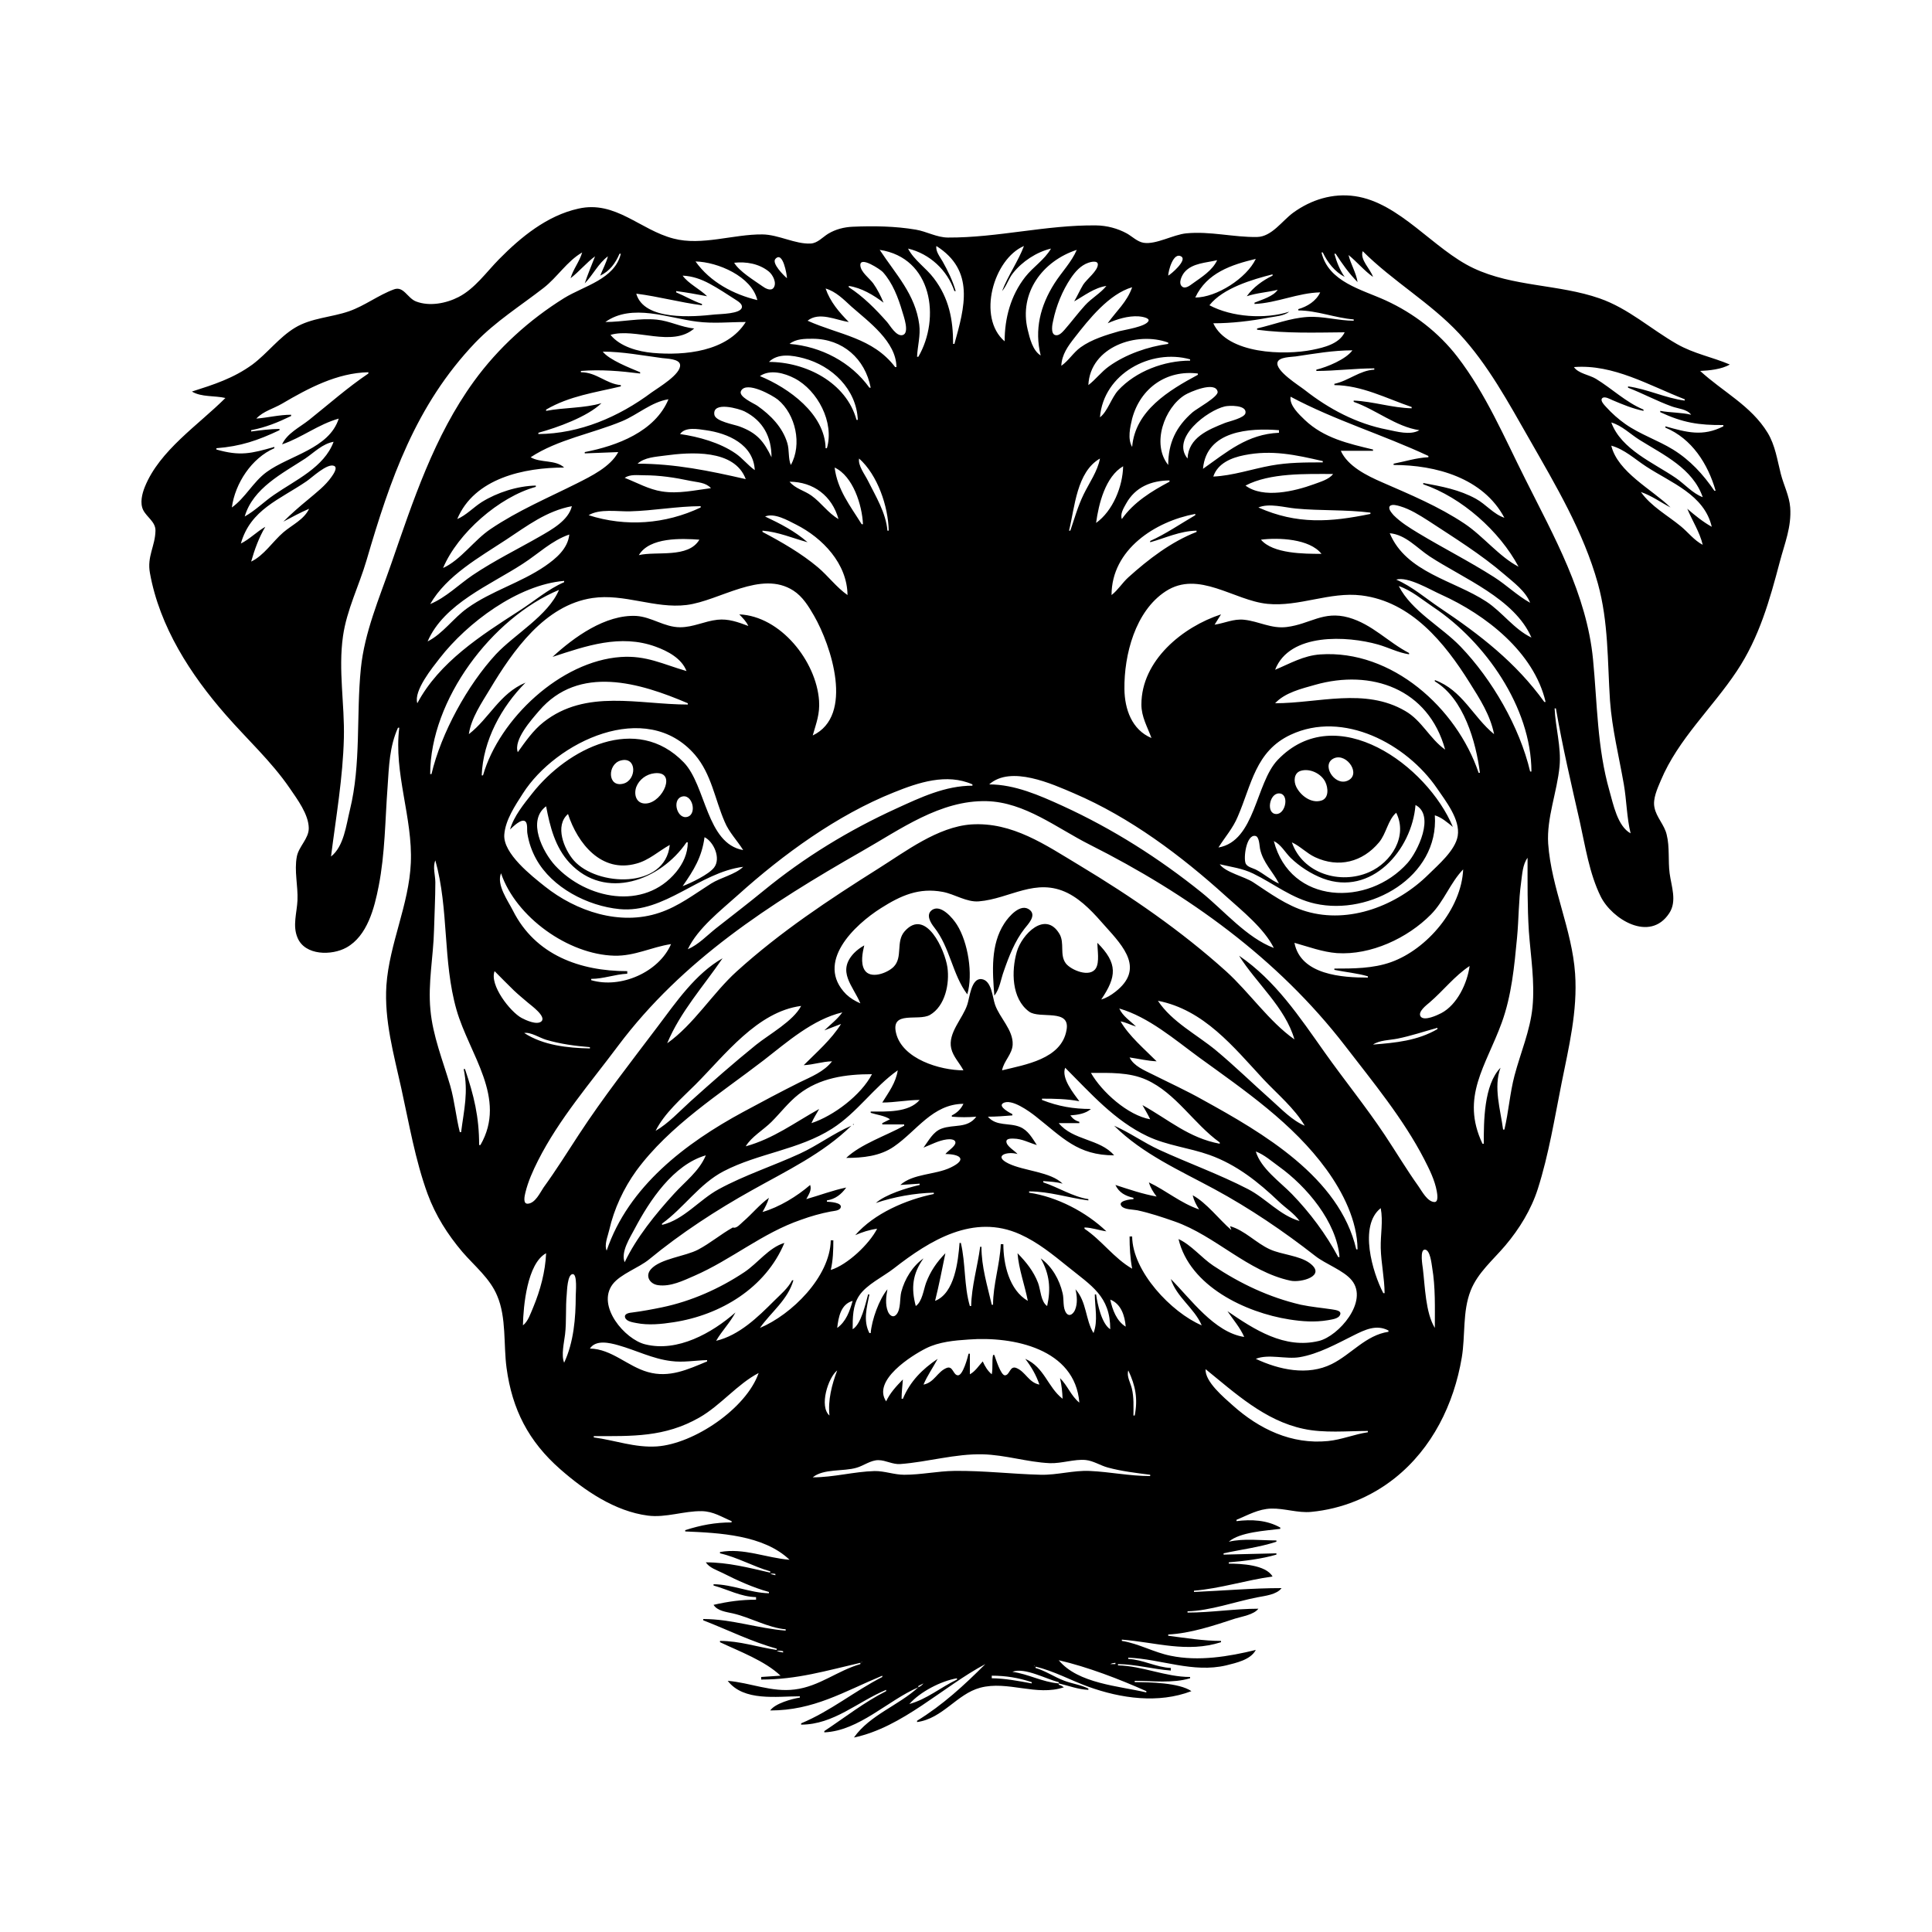 <?xml version="1.0" encoding="UTF-8"?>
<svg xmlns="http://www.w3.org/2000/svg" xmlns:xlink="http://www.w3.org/1999/xlink" width="1500pt" height="1500pt" viewBox="0 0 1500 1500" version="1.1">
<g id="surface1">
<path style=" stroke:none;fill-rule:nonzero;fill:rgb(0%,0%,0%);fill-opacity:1;" d="M 149 304 C 156.438 308.465 166.754 307.035 175 309 C 154 330 123.891 349.68 112.453 378 C 110.324 383.273 108.477 390.578 111.18 396 C 113.938 401.535 120.828 405.141 120.707 412 C 120.492 424.055 114 432 116.426 445 C 123.941 486.602 147.859 523.676 175.285 555 C 191.848 574 210.719 591.141 224.973 612 C 230.781 620.5 239.621 632.23 239.723 643 C 239.797 651.043 231.969 657.199 230.469 665 C 228.328 676.133 231.453 687.77 230.961 699 C 230.539 708.602 227 718.672 230.98 728 C 236.738 742.051 257.645 742 269 735.652 C 285.211 726.625 290.676 705 294 688 C 298.98 662.695 299 636.613 300.91 611 C 302 595.07 302.352 579.715 309 565 L 310 565 C 305.551 600.195 320.504 634.801 318.961 670 C 317.535 702.5 302.305 732.641 300 765 C 298.227 792.191 305.773 818.723 311.574 845 C 317.641 872.465 322.336 900.5 332 927 C 338.219 943.82 347.496 958.41 359 972 C 368.488 983 380.41 992.465 386 1006 C 393.285 1023 390.855 1044 393.281 1062 C 397.633 1094.297 410.367 1119.105 435 1140.715 C 453.941 1157.328 477.395 1173.383 503 1176.711 C 517 1178.531 531 1173 545 1173.258 C 554 1173.504 560 1177.664 568 1181 L 568 1182 C 555.211 1182 544.188 1184.102 532 1188 L 532 1189 C 558.395 1190.133 592.773 1191.699 613 1211 C 594.953 1209.574 577.297 1201.605 559 1205 L 559 1206 C 572.684 1209.137 584.695 1216.168 598 1220 L 598 1221 C 581.238 1217.156 565.355 1213 548 1213 C 550.785 1217.254 556.547 1219.027 561 1221.246 C 572.336 1227 584.766 1232.652 597 1236 L 597 1237 C 582.348 1236.699 568.652 1230.121 554 1230 L 554 1231 C 565 1234.035 575.227 1239.758 587 1240 L 587 1242 C 575.352 1242 565.32 1243.406 554 1246 C 557 1250.754 563.766 1251.461 569 1252.648 C 582.59 1255.742 596.266 1263.801 610 1265 L 610 1266 C 588.328 1264.285 567.953 1257 546 1257 L 546 1258 C 564.746 1265.27 583.609 1274.695 603 1280 L 603 1281 C 588 1278.797 574.387 1274 559 1274 L 559 1275 C 574.188 1282.195 593.762 1289.395 606 1301 L 591 1302 L 591 1304 C 618.77 1304 641.312 1297.176 668 1291 L 668 1292 C 650 1297.145 636.191 1309.355 617 1311.715 C 598.91 1314 582.598 1306.438 565 1305 C 577.449 1321.133 603 1317 621 1317 L 621 1318 C 614.637 1319 601.695 1322.598 598 1328 C 631.77 1328 654.754 1313.594 685 1301 L 685 1302 C 663.344 1313.055 644.914 1328.473 622 1338 L 622 1339 C 647.27 1339 665.82 1321.238 688 1312 L 688 1313 C 671.582 1321.176 655.387 1333.82 640 1344 L 640 1345 C 666.945 1343.824 689.316 1320.207 713 1310 C 697.539 1324.195 675.348 1331.469 663 1349 C 700.68 1341.121 731.805 1309.672 765 1292 C 748.5 1308.5 731.957 1323.742 712 1336 L 712 1337 C 731.926 1334.305 742.867 1315.227 761 1310.355 C 782.309 1304.629 804.797 1317.176 826 1310 C 824.543 1309 823.754 1308.562 822 1308 L 822 1307 C 829.695 1308.766 837 1311.656 845 1312 L 845 1311 C 839 1308 832.262 1307.254 826 1304.797 C 818.543 1302 811.699 1297.219 804 1295 L 804 1294 C 818.238 1297.293 831.305 1304.633 845 1309.566 C 870.34 1318.688 899.332 1322.824 925 1313 C 915.445 1306.434 892.508 1306.031 881 1306 L 881 1305 C 894.844 1305 910.629 1307.062 924 1303 L 924 1302 C 904.863 1302 886.961 1293.391 868 1293 L 868 1292 C 881.648 1292.113 895.363 1296 909 1297 L 909 1295 C 897.645 1294.504 887.324 1288.492 876 1288 L 876 1287 C 901.645 1288.102 926.176 1299.059 952 1293 C 959.84 1291 971 1288.711 975 1281 C 953.828 1286.215 930.551 1290 909 1285.551 C 896 1283 884 1276 871 1274 L 871 1273 C 897.492 1275.094 921.59 1283.445 948 1275 L 948 1274 C 934.336 1274 920.543 1271.711 907 1270 L 907 1269 C 924 1268.262 942.734 1262 959 1256.656 C 964.391 1255 973.523 1253.629 977 1249 C 958.609 1249 940.371 1252 922 1252 L 922 1251 C 939.371 1250.641 958.812 1243.566 976 1240.195 C 981.93 1239.031 991.227 1238.129 995 1233 C 972.367 1233 949.602 1235.027 927 1236 L 927 1235 C 947.277 1233.387 967.73 1226.73 988 1224 C 982.781 1214.832 963.457 1214.027 954 1214 L 954 1213 C 965.629 1212.074 979.871 1210.297 991 1207 L 991 1206 L 950 1207 L 950 1206 C 963.664 1203 977.645 1201.344 991 1197 L 991 1196 C 979 1196 965.605 1194.238 954 1197 C 962.531 1189.48 982.902 1188.41 994 1187 L 994 1186 C 983.629 1180.105 971.562 1179.539 960 1181 L 960 1180 C 968.895 1176.297 977 1171.539 987 1171.258 C 997.344 1171 1007.637 1174.816 1018 1173.828 C 1041.762 1171.57 1064.328 1162.402 1083 1147.551 C 1112 1124.445 1128.824 1090.176 1134.918 1054 C 1137.785 1037 1135.379 1018.277 1141.824 1002 C 1147.359 988.027 1159.242 978.219 1168.727 967 C 1179.602 954.133 1188.84 939.129 1193.973 923 C 1202.484 896.238 1206.914 868.473 1212.398 841 C 1218 813 1224.895 785 1222.91 756 C 1220.547 721.539 1204.453 689.52 1202 655 C 1200.723 635.027 1208.945 614.812 1210.828 595 C 1212.258 580.004 1207.641 565 1207 550 L 1208 550 C 1213 579.219 1220 609 1226.574 638 C 1230.852 657.254 1233.977 678.18 1242.758 696 C 1251.395 713.535 1280.938 732 1296 709 C 1302.195 699.625 1297.594 688.035 1296.289 678 C 1295 668.191 1296.438 657.621 1294 648 C 1292.246 640.371 1286 634.547 1284.547 627 C 1283 620.332 1286.898 612.027 1289.426 606 C 1302.953 573.73 1329.395 549.762 1348.484 521 C 1365.824 495 1373.977 466 1381.883 436 C 1385.66 421.711 1391 409.125 1389.91 394 C 1389.254 385.086 1384.832 376.598 1382.629 368 C 1379.84 357.105 1378.309 345.781 1372.383 336 C 1359.57 315 1337.668 304.227 1320 288 C 1327 287.695 1336.832 286.719 1343 283 C 1329.328 277.191 1315.227 274.672 1302 267.129 C 1281.742 255.57 1264.328 239.484 1242 231.695 C 1210.172 220.594 1174.816 222.766 1144 208.219 C 1113 193.617 1086.746 157.324 1052 152.301 C 1034.727 149.805 1017.984 155 1004 165.16 C 995.418 171.422 987.41 183.777 976 184 C 957.695 184.309 939.66 179.363 921 181.172 C 910.969 182.141 897.531 190 888 188.512 C 883.18 187.801 879 183.594 875 181.312 C 867.715 177.312 859.312 175.102 851 175.004 C 812.371 174.547 774.516 184.617 736 184.43 C 727.297 184.387 719.461 179.711 711 178.285 C 694.949 175.578 678.254 175.328 662 176.039 C 655.297 176.332 648.746 178 643 181.469 C 638.711 184.094 634.754 188.801 629.426 189.082 C 617.551 189.707 604.438 182.152 592 182.004 C 569.605 181.738 544.859 191 523 185.242 C 497 178.586 477.844 155.387 449 162 C 424.809 167.344 404.438 184.012 387.426 201.285 C 377.664 211.195 368.621 224.164 356 230.625 C 346.312 235.586 333.43 238.066 323 234.047 C 316.328 231.473 313.43 222 305.996 224.621 C 293.797 229.078 283.312 237.352 271 241.656 C 257.227 246.469 241.723 246.762 229 254.465 C 216.578 262 207.684 274.238 196 283 C 181.176 293.762 166 298.57 149 304 M 727 191 C 756.969 210 749 238.484 741 267 L 740 267 C 740 248.125 736.797 231.441 725 216 C 718.992 208 709.684 202.027 705 193 C 721.863 197.008 735.465 209.746 741 226 L 742 226 C 739.625 217.789 736 210.41 731.852 203 C 729.797 199.398 726.309 195.238 727 191 M 795 191 C 790.445 203.027 782.68 213.773 778 226 C 781.578 222 783 216.352 786.52 212 C 793.641 203 804.773 195.664 816 193 C 810.941 201.75 802.188 207.121 796 215 C 784.723 229.41 780 247 780 265 C 758.32 246.414 771.484 201 795 191 M 713 277 L 712 277 C 712.363 268.562 714.82 260.535 713.711 252 C 710.656 228.484 695.473 213 683 194 C 723.738 200.105 730.414 247.047 713 277 M 836 194 C 832 203.402 824.168 211.387 818.695 220 C 807.66 237.367 803 256 808 276 C 801.801 272.211 799.52 262.719 797.898 256 C 791 227.465 809.41 202.664 836 194 M 1058 195 C 1081.324 218.324 1110.504 235 1132.91 259 C 1155.277 283.02 1171.211 312.723 1187.422 341 C 1207.965 377 1229.43 413 1240.574 453 C 1248.906 483 1247.988 513.324 1250 544 C 1251.594 566 1256.996 587.387 1260.75 609 C 1262.914 621.453 1263 634.82 1266 647 C 1255.832 641.516 1252.52 624.301 1249.578 614 C 1239.977 580.363 1240.168 546.48 1236.828 512 C 1231.918 461.289 1206.609 416.723 1184.246 372 C 1168 339.746 1153.664 305.75 1131.5 277 C 1116.949 258.125 1097.621 243.234 1076 233.309 C 1057.332 224.738 1031.449 219 1026 196 L 1027 196 C 1030.633 203.684 1036.371 211.043 1044 215 C 1040.23 209.66 1037.723 203.297 1036 197 L 1037 197 C 1042.207 205 1047.328 212.27 1054 219 C 1052.891 211.598 1048.719 205.234 1047 198 C 1053.648 203.359 1058.961 210 1066 215 C 1064 208.77 1055.68 201.715 1058 195 M 452 196 C 449.949 203.105 445 209 443 216 C 449.773 210.773 455.223 204 462 199 C 459.289 206 456.324 213 454 220 C 460.426 213.434 464.594 204.453 472 199 C 470.566 204.246 468 209 466 214 C 473.391 210.48 477.805 204.402 481 197 L 482 197 C 477.297 216.789 453.281 222 438 231.426 C 410.918 248.285 386.766 270.168 368 296 C 336.992 338.727 320.773 388.691 303.656 438 C 294.512 464.344 282.98 491 280.168 519 C 276.492 555.613 280.48 593 271.625 629 C 268.766 640.641 267 657.145 257 665 C 260.855 634.492 266.23 603.762 266.984 573 C 267.633 546.633 262.547 520.375 266.285 494 C 269.207 473.395 278.785 454.789 284.574 435 C 302.988 372.051 322.656 314.637 369 266.016 C 384.77 249.594 404.18 237.406 422 223.574 C 432.715 215.258 440.199 202.82 452 196 M 907 214 C 907 210.609 910.953 195.066 917.289 199.242 C 921.645 202.109 909.402 212.785 907 214 M 611 216 C 608.633 214.043 599 204.5 602 201.047 C 607.906 194.43 610.992 213.617 611 216 M 975 201 C 967.895 216 944.465 231 928 231 C 937 211.816 956 205.547 975 201 M 945 202 C 941.324 210 932.898 215.164 926 220.109 C 923.891 221.621 920.188 224.703 917.617 222.344 C 914.668 219.629 917.637 213.703 919.648 211.328 C 925.723 204.156 936.59 204.07 945 202 M 588 233 C 569.633 228.613 551.41 219.066 540 203 C 557.176 203.355 583.637 214.602 588 233 M 570 204 C 579.355 203 589.32 204.688 596.891 210.789 C 599.902 213.219 603.348 219.582 600.645 223.395 C 598.531 226.375 594 223.785 592 222.277 C 585.477 217.656 574 210.754 570 204 M 659 223 L 659 222 C 668.82 223.473 678.211 229.059 686 235 C 683.82 229.77 681.234 224.637 677.957 220 C 675 216.012 668.355 211.312 667.973 206.148 C 667.383 198.312 683.676 209.312 685.383 211.176 C 693 219.582 697.414 231.191 700.574 242 C 701.562 245.371 706.488 258.781 700.719 260.168 C 695.867 261.332 691.273 253 688.711 250 C 680 240.125 670 230 659 223 M 834 234 C 842 229.48 849.559 223.414 859 222 C 854.289 227.824 847.469 231.484 842.426 237.039 C 836.871 243.152 831.977 249.773 826.535 256 C 824.898 257.816 822.168 261 819.316 260.168 C 815.539 259.227 817 251.566 817.668 249 C 820 237.598 824.836 225.66 831.359 216 C 834.758 211 839 206.078 845 204 C 846.762 203.336 852.363 202 852.363 205.316 C 852.363 210.266 843.68 216.797 841 221 C 838.457 225.191 836.488 229.738 834 234 M 988 213 L 988 214 C 980.332 217.75 972.984 223 968 230 C 975.766 227.371 984 227 992 225 C 988.613 230.164 979.602 232.668 974 235 L 974 236 C 991.348 235.254 1007.664 227.359 1025 227 C 1021.828 233.781 1015 238 1008 240 L 1008 241 C 1022.746 241.121 1036.488 246.816 1051 248 L 1051 249 C 1039 249 1026.938 245.289 1015 246.09 C 1001.48 247 989 252 976 255 L 976 256 C 999 259 1020.816 258.191 1044 258 C 1039.773 267 1027.914 269.809 1019 271.602 C 997.363 276 953 275 942 251 C 956.344 251 970.898 249.25 985 246.609 C 990.281 245.621 996.703 245.383 1001 242 C 982.188 248 956.438 246.285 939 237 C 949.457 223.676 972.242 217 988 213 M 494 228 C 511.18 230.172 527.883 234.789 545 237 L 545 236 C 538 233.629 531.766 229.816 525 227 L 525 226 C 533 227.02 541 228.496 549 230 C 543.473 224.488 534.301 220.129 530 214 C 537.535 214.324 544.387 216.746 551 220.309 C 557.859 224.004 564.441 228.41 570.996 232.617 C 572.875 233.82 576.527 236 576 238.598 C 575.227 243.801 558.914 243.746 555 244.164 C 538.488 246 499.973 249.27 494 228 M 879 223 C 875 234.562 866.789 241.359 860 251 C 867.324 247.754 875.883 245.102 884 245.609 C 885.348 245.691 893 246.582 891.652 249.289 C 889.457 253.613 873.496 256 869 257.141 C 858.941 260.035 847.59 263.457 839 269.637 C 833.312 273.73 829.746 280 824 284 C 824.402 275.219 829.18 268.73 834.426 262 C 845.504 247.785 860.977 228.305 879 223 M 696 285 L 695 285 C 677.547 262.094 651.449 260 627 249 C 636 241.762 649 248.535 659 250 C 651.484 242.422 644.488 234.23 641 224 C 649 226.355 654.918 232.402 661 238 C 674.367 249.773 695.824 265.246 696 285 M 778 227 L 779 228 L 778 227 M 579 250 C 564.57 273.066 531.492 276.152 507 274 C 495.535 273 481.527 269.238 474 260 C 493.305 254.293 521.977 270.004 539 255 C 529 254.137 519.965 249.168 510 248.172 C 496.512 246.82 483.391 250 470 250 C 490.688 235.258 519 247 541 249.711 C 553.793 251.379 566.18 250 579 250 M 659 250 L 660 251 L 659 250 M 676 301 L 675 301 C 660.668 281.066 637.438 269 613 267 C 618 263 624.805 263 631 263 C 654.32 263.105 671.637 278.52 676 301 M 907 266 L 907 267 C 891.168 269.133 873.996 275.094 861 284.43 C 855 288.715 850.742 294.605 845 299 C 846.359 269.312 882.684 257 907 266 M 1050 272 C 1044.98 279 1030.184 285.055 1022 287 L 1022 288 C 1037 288 1051.902 286 1067 286 L 1067 287 C 1055.777 287.516 1046.879 295.723 1036 298 L 1036 299 C 1057.391 299.176 1076.258 309.281 1096 316 L 1096 317 C 1080.914 316.688 1066 311.648 1051 311 L 1051 312 C 1068.285 318 1083.773 331.309 1102 334 C 1095 338.141 1084.461 335.043 1077 333.551 C 1053.441 329 1031.789 317.578 1013 302.789 C 1008.559 299.293 990.25 288 991.832 281.395 C 992.887 277.07 1002.605 277.23 1006 276.727 C 1020.691 274.562 1035 272 1050 272 M 418 337 L 418 336 C 432.625 332 456 323.637 467 313 C 453.867 317 437.762 316.332 424 319 L 424 318 C 442.277 307.371 461.938 304.789 482 300 L 482 299 C 470.438 298 463.254 289.008 451 289 L 451 288 C 466.668 286.762 481.41 288.031 497 290 L 497 289 C 489.406 285.82 472.801 279.402 468 273 C 483.449 273.012 498.734 276 514 278 C 517.418 278.473 527.441 278.512 528 283.145 C 529 290.48 511 301 506 304.625 C 480.504 323.664 450.211 336.734 418 337 M 666 326 L 665 326 C 657 296.789 625.418 281 597 281 C 604 274 615.223 275.812 624 278.156 C 646.168 284.074 664.98 302.273 666 326 M 924 279 L 924 280 C 903.871 280.012 882 288.133 868.176 303.039 C 862.754 309 859.926 319.555 854 324 C 856.766 290.141 893.527 270.438 924 279 M 1308 310 L 1308 311 C 1292.82 309.039 1278.98 302.02 1264 300 L 1264 301 C 1275.504 305.465 1286.395 311.352 1298 315.562 C 1302.938 317.355 1309.73 317.559 1313 322 C 1305.215 320.145 1296.922 320.473 1289 319 L 1289 320 C 1306.566 328.203 1318.793 330.16 1338 330 L 1338 331 C 1321.953 339.199 1309.496 335.648 1293 331 L 1293 332 C 1313.555 340.559 1326 360.094 1332 381 L 1331 381 C 1322.32 368.242 1312.207 357.262 1299 349.066 C 1287 341.688 1273.504 337.332 1262 329.277 C 1256.531 325.449 1251.559 321 1247 316 C 1245.91 314.738 1242 311.066 1244 309.121 C 1245.824 307.363 1250.301 310 1252 310.719 C 1259.824 314.043 1267.648 317.273 1276 319 L 1276 318 C 1262.238 312.27 1251.602 301.738 1239 294.066 C 1233.887 291 1225.402 290 1222 285 C 1252.621 282.582 1280.309 299.258 1308 310 M 286 289 L 286 290 C 269.699 301 255.336 313.773 240 326 C 232.75 331.773 223 336.297 219 345 C 234.453 339.738 247 329.5 263 325 C 255.527 348.453 224.746 353.531 207 366.488 C 196.445 374.195 190.52 386.527 180 394 C 182.527 375.246 195.41 355.59 213 348 L 213 347 C 194.863 352.148 186.465 354.266 168 349 L 168 348 C 186.91 346.508 200 342.02 217 334 L 217 333 C 209.68 333.062 202.258 334.082 195 335 L 195 334 C 206.348 331.801 215.629 328 226 323 L 226 322 C 216.855 322.008 208 324.285 199 325 C 204.332 319.227 212.355 317.301 219 313.395 C 239.41 301.398 261.734 289.5 286 289 M 642 348 L 641 348 C 640.445 321.312 612.336 301.164 590 292 C 597.887 286.52 609.188 289.691 617 293.785 C 634.809 303.117 647.918 328 642 348 M 930 290 L 930 291 C 907.66 303 881.305 318.766 879 347 C 875.301 340.824 877.418 331.621 879 325 C 885.426 301.129 905.875 287 930 290 M 614 361 C 611.848 356 612.938 349.508 611.277 344 C 607.555 331.641 598.328 322.301 588 315.035 C 585.297 313.137 573 308 575.328 303.496 C 579.465 295.457 599.906 307 604 310.328 C 617.758 321.73 622.906 345.117 614 361 M 907 361 C 893.855 344.711 904 316.484 920 306.621 C 923.516 304.449 943.738 295.5 945.367 304.176 C 946 308.059 929 317.395 926 320 C 912.977 331.312 907 344 907 361 M 1002 308 C 1036.66 326.477 1073.605 337.441 1109 354 L 1109 355 C 1099.832 355.395 1090.969 358.262 1082 360 L 1082 361 C 1114.812 361 1151.527 371.059 1168 402 C 1159.609 399.219 1153.703 391.57 1146 387.312 C 1132.996 380.125 1119.391 377.68 1105 375 L 1105 376 C 1134.875 386.172 1164.305 412.398 1179 440 C 1163.953 432.191 1151.465 416.16 1137 406.516 C 1116.809 393.059 1095 384.051 1073 374.426 C 1061.473 369.41 1046.387 362.051 1041 350 L 1066 350 L 1066 349 C 1046.816 344.379 1027.855 340.16 1013 326 C 1008.621 321.773 1000.891 314.664 1002 308 M 519 310 C 508.527 335.145 479 346.148 454 351 L 454 352 L 480 351 C 474 362.398 459 369.688 448 375.246 C 425.238 386.656 402.227 396.359 381 410.672 C 368 419.344 357.945 434.613 344 441 C 355.359 414 387.512 385.789 416 378 L 416 377 C 401.727 377.293 386 382.352 374 389.816 C 367.469 394 361.996 400 355 403 C 368.227 371.238 407 363 438 363 C 431.297 356.711 419.672 359.602 412 355 C 432.938 341.191 459.992 336.594 483 327 C 495 322 505.879 312 519 310 M 599 355 C 592.938 342.496 587.656 336.062 574 331.055 C 569.836 329.527 555.465 327.145 554.633 322 C 552.914 311.133 574.242 317.469 578 319.375 C 592.52 326.734 598.996 339.223 599 355 M 922 356 C 908.93 340.031 937.504 318.625 951 315.527 C 954.336 314.766 968 314.309 967 320.625 C 966.414 324.531 954.23 327.109 951 328.398 C 937.914 333.629 922.742 339.77 922 356 M 1322 386 C 1314 383 1308 375.816 1301 371.027 C 1283.824 359.289 1258.695 349 1251 328 C 1259.41 330.473 1265.691 337.012 1273 341.574 C 1291.648 353.215 1314.254 363.66 1322 386 M 586 365 C 580.543 361.156 576.492 355.711 571 352 C 559 343.691 542.188 339 528 337 C 532 331.195 541.934 333.16 548 334 C 565.258 336.391 585 345.082 586 365 M 993 334 L 993 336 C 968.379 337.074 952.789 350.766 934 364 C 936.602 334.188 970.305 332.211 993 334 M 259 343 C 251.738 362.805 229.23 372.816 213 384.027 C 205 389.445 198.352 396.344 190 401 C 196.379 379 219.27 367.574 237 356 C 244 351.234 250.332 344.547 259 343 M 1329 409 C 1322.168 405.191 1315.906 400.109 1310 395 C 1313.906 404.387 1319.633 413.012 1322 423 C 1315.355 419.555 1310.734 413.336 1305 408.613 C 1294.598 400.051 1281.867 393.172 1274 382 C 1282.309 384.828 1289.309 390 1297 394 C 1282.738 380.031 1255.93 366.57 1251 346 C 1261.531 349 1269 356.281 1278 362.137 C 1297.258 374.777 1323.223 384.047 1329 409 M 1027 358 L 1027 359 C 1013.434 359 1000.398 359.008 987 361.426 C 972.199 364.094 957 369.352 942 370 C 945.43 359.695 956 355.387 966 353.398 C 987.523 349.066 1006 353.168 1027 358 M 579 372 C 550.746 365.523 524 360 495 360 C 500.535 355.023 508.918 354.738 516 353.73 C 536 351 570.273 348.523 579 372 M 667 356 C 681.344 368.723 689.609 393.082 690 412 L 689 412 C 687.875 398.227 679.816 385.125 673.754 373 C 671.383 368.258 666 361.363 667 356 M 854 356 C 852.262 365.742 845.547 375.141 841.258 384 C 836.859 393.094 834.238 402.512 831 412 L 830 412 C 834.508 393.699 835.859 366.516 854 356 M 220 405 C 226.613 401.52 233 398 240 395 C 236 403.445 226.82 407.465 220 413.301 C 211.785 420.332 204.875 431.395 195 436 C 197.637 426.707 201 417.371 206 409 C 199.297 412.816 193.906 418.559 187 422 C 194.508 395.551 217 388 238 373.656 C 242 371 254 359.434 259.383 361.711 C 262.512 363.078 258.59 368.5 257.555 370 C 252.633 377.148 245.598 382.406 239 388 C 232.445 393.398 226 399 220 405 M 872 362 C 871.676 377.762 864 396.73 851 406 C 852.996 391.172 858.258 370.012 872 362 M 670 407 L 669 407 C 660 392.523 650.203 380.34 648 363 C 662.328 369.684 669.363 392.234 670 407 M 1035 368 C 1031.844 372.305 1024.902 374.148 1020 376 C 1005.328 381.324 980.902 387.359 967 377 C 986 367 1014 368 1035 368 M 552 379 C 539.434 380.59 526.73 383.566 514 381.562 C 503.711 380 494.594 374.723 485 371 C 489.273 368.078 494.992 369 500 369 C 512.316 369 523.965 370.785 536 373.34 C 541.746 374.559 547.82 374.477 552 379 M 908 373 L 908 374 C 894.219 381.258 880 390.062 871 403 C 869.562 399 872.285 394.656 874.312 391 C 881.441 378.129 893.828 373.117 908 373 M 651 403 C 642.832 398.277 637.602 390.23 630 384.789 C 624.379 380.766 617.52 379.453 613 374 C 631.547 374.051 646 385 651 403 M 1188 468 C 1177.969 462.41 1169.672 454.223 1160 448.055 C 1140.816 435.816 1120.469 425.559 1101 413.797 C 1094.43 409.824 1087.445 405.496 1082 400 C 1080.816 398.559 1077.48 395.137 1079 393.027 C 1080.684 391.055 1085 392.492 1087 393.043 C 1094.875 395.352 1102.18 400 1109 404.344 C 1129 417.484 1149.742 430.273 1168 446 C 1175.191 452.195 1184.484 459 1188 468 M 444 393 C 441.363 404.09 428.223 411.281 419 416.574 C 401.656 426.523 383.613 435.32 367 446.52 C 355.965 454 346.418 463.805 334 469 C 346.801 446.75 372.207 432.707 393 419 C 409.426 408.168 424.328 396.707 444 393 M 544 393 L 544 394 C 516.523 407 485.902 409.242 457 400 C 465.625 394.832 479.316 397.223 489 397 C 507.344 396.535 525.617 393.051 544 393 M 1064 398 L 1064 399 C 1032.938 405.43 1007 407.336 977 394 C 985.441 390.457 997.211 394 1006 394.828 C 1025.277 396.664 1044.777 395.57 1064 398 M 928 399 L 928 400 C 916.844 406.512 904.652 414.816 893 420 L 893 421 C 905 417.676 916 412.266 929 412 L 929 413 C 909.285 420.648 891.602 434.215 876 448.285 C 871.297 452.547 868 458.137 863 462 C 863 426.598 896.93 404.789 928 399 M 658 462 C 649.422 456 643 447.195 635 440.438 C 622.176 429.637 606.805 420.797 592 413 L 592 412 C 604.324 413 615.242 417.789 627 421 C 616.961 412.258 605.938 406.656 594 401 C 601.312 398.02 611.543 404 618 407.246 C 638.625 417.629 657.801 437.656 658 462 M 219 405 L 220 406 L 219 405 M 691 414 L 690 415 L 691 414 M 1189 495 C 1175.551 488.602 1166.398 475.23 1154 467.078 C 1128.906 450.582 1091.711 444.527 1079 414 C 1091.383 415.09 1100 425.422 1110 432 C 1135.871 449 1175.938 464.73 1189 495 M 442 415 C 440.867 426.051 431.613 433.738 423 439.652 C 404 452.594 381.578 458.785 363 472.039 C 352 479.805 343.922 492 332 498 C 344.703 468.559 380.809 454.133 406 437.656 C 417.91 430 428.316 419.66 442 415 M 543 419 C 534.355 433.648 509.652 427.75 496 431 C 504.312 417 529.18 418 543 419 M 1026 430 C 1012.707 430 988.328 430 979 419 C 992.586 417.281 1016.773 418.25 1026 430 M 1200 545 L 1199 545 C 1177 514.41 1149 492.766 1118 472 C 1106.875 464.547 1096.383 455.336 1084 450 C 1093 447.301 1110.629 458 1119 461.695 C 1153.418 477.223 1191 506.34 1200 545 M 438 451 L 438 452 C 425.395 457.438 414.492 467 403 474.309 C 373.496 493.312 340.977 514.109 324 546 C 321 536.277 335.793 518.258 341.426 511 C 362.672 483.629 402 454 438 451 M 631 571 C 633.75 561.375 636.633 554.324 635.91 544 C 633.758 513.293 606 478.379 574 477 C 576.812 480 579.309 482.371 581 486 C 573 483 565.555 480.254 557 481.176 C 547 482.246 538.234 487.031 528 487 C 515.852 487 506 479 494 478.211 C 470 477 445.539 494.777 429 510 C 455 501.48 481.645 492.102 509 502.055 C 518.473 505.5 529.18 511.137 533 521 C 514.719 515.734 501.836 508.723 482 510.09 C 435.355 513.301 387.711 558 375 602 L 374 602 C 375 575.008 389.258 548.797 408 530 C 387.816 538.449 380 557.625 364 570 C 365.859 557.418 373.977 545.703 380.398 535 C 398.25 505.266 422.895 469.777 460 464.301 C 484.656 460.656 508.523 472.719 533 469.715 C 558.676 466.559 590.859 442.309 616 458.551 C 623.18 463.188 627.797 470.734 631.984 478 C 645.293 501.078 663.355 555.605 631 571 M 1160 570 C 1143.617 556.664 1135.41 535.797 1114 528 L 1114 529 C 1136.441 542.324 1145.977 576.07 1149 600 L 1148 600 C 1130.965 549.648 1080.602 504.262 1025 508.09 C 1012 509 1001.68 515.137 990 520 C 1001.215 491.059 1046 493.613 1070 500.426 C 1078 502.727 1085.684 506.773 1094 508 L 1094 507 C 1077.625 498.551 1065.461 484.66 1047 479.43 C 1027.359 474 1017.238 484.543 999 486.816 C 987 488.305 977.469 482.406 966 481.176 C 957.688 480.281 950.973 483.824 943 485 L 948 477 C 918.293 486.668 886.168 512.746 886.18 547 C 886.184 556.637 890.84 564.312 894 573 C 878.762 566.609 873.191 550.625 873 535 C 872.688 508.41 881.398 474.504 905 459.102 C 930.562 442.422 958 466.238 984 468.828 C 1008.605 471.289 1032.418 459.266 1057 462.285 C 1095.664 467.035 1121.602 499 1141 530 C 1149 542.73 1157 555.066 1160 570 M 1189 599 L 1188 599 C 1179.789 564.352 1158.469 527.508 1133.961 502 C 1119 486.438 1096 474.594 1086 455 C 1096 458.461 1104.199 465.602 1113 471.484 C 1152.863 498.121 1188.863 549.016 1189 599 M 434 458 C 425.57 478 399.598 492.398 385 508 C 362.867 532 342.562 569.09 335 601 L 334 601 C 334 543.332 381.949 479.676 434 458 M 1122 582 C 1110 573.531 1104 559.438 1091 552 C 1059.633 533.711 1023.68 546 990 546 C 997.652 537.711 1010.504 534.691 1021 531.711 C 1064.629 519.312 1109 534.613 1122 582 M 534 546 L 534 547 C 495.883 547 454.996 534.66 422 560.668 C 413.93 567.031 407.949 575.719 402 584 C 398.574 574.34 412.695 558.73 418.438 552.004 C 449.496 515.633 497 530.199 534 546 M 947 671 C 955.984 673.145 964.516 674.137 973 678.258 C 989.199 686.133 1003 697.562 1021 701.574 C 1063.855 711.164 1117.289 680.805 1114 633 C 1119.449 634.738 1123.598 638.453 1128 642 C 1108.195 594.445 1037.48 542.469 992 590 C 974.75 608.086 974.637 653 946 658 C 951 650 957.297 643 961 634 C 971.758 609.184 974.688 583.32 1002 570.488 C 1042.891 551.281 1092 577.488 1115.656 612 C 1122.336 621.809 1133.879 636.25 1131.773 649 C 1129.926 660.203 1116.633 671.453 1109 679 C 1084.727 703 1047.758 717.555 1014 707.562 C 998.898 703.09 985.977 693.543 973 685.004 C 966.176 680.516 951.344 677.344 947 671 M 577 660 C 548.383 655 548.219 610 530.961 592.004 C 494.188 553.812 440.66 581.141 413.211 616 C 406.617 624.371 398.988 633.621 396 644 C 397.988 642.184 404.934 635 407.973 637.816 C 409.844 639.594 409 644.621 409.438 647 C 410.555 654.129 412.816 660.688 416.312 667 C 428.617 689.223 456.258 703.438 481 705.828 C 516 709.219 542.934 677.328 577 673 C 570.816 679 559.504 681.301 552 686.055 C 538.945 694.32 526.84 703.703 512 708.645 C 481.398 719 447.344 707.578 423 688.191 C 412.906 680.156 390.43 662.66 391.531 648 C 392.391 636.578 400 625.363 406 616 C 431.527 576 501.617 542 539.559 586.016 C 552.383 601 555 620.441 562.613 638 C 566 646.199 572.336 652.535 577 660 M 1036 588.605 C 1046 584.672 1057.297 601.699 1045.957 606.258 C 1035.84 610.324 1025.227 593 1036 588.605 M 482 590.438 C 494.703 587.121 494.344 605.684 483.996 608.414 C 471.465 611.719 471.434 593.195 482 590.438 M 1010 598.434 C 1017 596.367 1025.727 600.562 1028.949 607.039 C 1031.184 611.531 1031.957 619.719 1025.891 621.566 C 1018 624 1009.797 617.684 1006.457 611 C 1004.242 606.57 1004.516 600.039 1010 598.434 M 508 600.367 C 525.73 598.273 514.828 622.574 502 623.801 C 494.301 624.535 491.773 617.391 494 611.004 C 496.301 605.148 501.816 601.094 508 600.367 M 989 736 C 967.848 728 950.328 707 933 693 C 899.742 666.246 863.812 643.465 825 625.691 C 807 617.5 788 609.055 768 609 C 784.82 594 816.824 608.637 834 616 C 877.488 634.648 917 664.297 952 696 C 964.438 707.207 981.434 720.812 989 736 M 755 609 L 755 610 C 733.953 610.004 714.77 619.098 696 627.691 C 659 644.566 624.379 665.707 593 691.426 C 580.84 701.391 568.316 711 556 720.664 C 548.848 726.344 542.473 733.297 534 737 C 541.809 720.594 559.719 706.785 573 694.832 C 607.957 663.367 650 632.754 694 615.199 C 713 607.535 734.977 600.137 755 609 M 992.984 616 C 1001.203 616 998.379 632 991 632 C 982.828 632.109 985.324 616 992.984 616 M 529 618.621 C 537.375 615.574 541.52 631.762 533.867 634.148 C 525.996 636.602 521.488 621.43 529 618.621 M 962 742 C 975.414 763.465 997.785 782 1005 807 C 985.281 793.109 970 770.477 952 754.172 C 917 722.633 878.242 696 838 671.801 C 811.758 656.055 786 638 754 640.09 C 728 642 703.211 661 682 674.32 C 643.336 698.672 605.988 723.418 572 754.172 C 553.195 771.184 538.656 795.449 518 810 C 528.191 785.52 546.25 765.684 561 744 C 539.918 756.012 524.949 778.012 510.625 797 C 489.758 824.66 468.301 852 449.344 881 C 440.363 894.758 431.688 908.617 422 922 C 419.301 926 415.656 934 410 934.535 C 405.703 935.039 407.336 928.355 407.898 926 C 409.973 917.328 413.738 909 417.758 901 C 434.18 868.613 458.215 841 479.871 812 C 529.91 745.285 597.598 701.805 669 661 C 698.93 644 730 621.133 766 622.016 C 795.664 622.742 820.641 643 846 655.754 C 922.25 694.145 991.887 744 1044.348 812 C 1065.887 840 1089.492 868.523 1105.742 900 C 1109.832 908 1113.945 916.141 1115.535 925 C 1115.879 927 1117 933.352 1113.684 933.246 C 1108.242 933.082 1103.957 924.82 1101.281 921 C 1092 908 1083.855 894.289 1075 881 C 1060.371 859.047 1043.664 838.531 1028.426 817 C 1009 789.59 990.211 761.191 962 742 M 989 653 C 994.652 655.754 997.609 661.602 1002 666 C 1009 672.758 1017.809 678.457 1027 682 C 1064.656 696.18 1096.211 660.027 1099 625 C 1114.371 633.062 1100.609 661.27 1092.824 670 C 1062.242 704.301 1001.816 702.418 989 653 M 424 626 C 427 641.785 430.98 657.82 442.289 670 C 470 699.602 512.734 683.641 533 654 L 534 654 C 533.926 662.703 530.473 670.23 524.984 677 C 500 707.387 455 698 431 672 C 421.332 661.43 409 637.074 424 626 M 1084 631 C 1093.172 649.277 1080.227 669.602 1063 677.125 C 1040.531 687 1011.41 678.262 1003 654 C 1009.527 657 1014.453 662.453 1021 665.512 C 1039.25 674.031 1057.855 669.383 1070.676 654 C 1076.363 647.172 1077.543 636.641 1084 631 M 441 632 C 448.496 655 467 678 494 670.512 C 503.715 668 511.363 660.809 520 656 C 516.535 690.531 463.359 688.348 445.469 668 C 437.855 659.215 430.5 641.035 441 632 M 993 686 C 986.488 683.188 981.281 678.367 975 675.133 C 972.641 674 968.512 673.145 967.211 670.582 C 965.176 666.566 967.602 647.711 974.605 649 C 977.777 649.469 977.789 656.648 978.285 659 C 980.57 669.82 988.188 676.57 993 686 M 530 688 C 538.719 675.477 544.906 665.543 547 650 C 554 653.387 560 666.383 554.383 673.605 C 550.223 679 536.344 685.598 530 688 M 1186 666 C 1186 685.043 1185.789 704.023 1187 723 C 1188.43 742.57 1191.738 762.293 1189.828 782 C 1188 800.297 1180.531 817.387 1175.883 835 C 1172.238 848.824 1171.301 863.176 1168 877 L 1167 877 C 1165 861.707 1159.363 844.051 1165 829 C 1152 842.234 1152 870.812 1152 888 L 1151 888 C 1133.773 851.602 1153.715 827.668 1165.945 794 C 1173.641 772.82 1175.715 750.227 1177.828 728 C 1179.195 713.66 1179 699.336 1181 685 C 1181.855 678.777 1182.168 671.148 1186 666 M 338 668 C 348.645 706 343.617 746.117 354.426 784 C 364.281 818.531 394 852.637 373 889 L 372 889 C 372 867 367.992 850.668 361 830 L 360 830 C 363.727 848.066 360.305 861.152 358 879 L 357 879 C 354 867.039 353 855 349.574 843 C 343.895 823.555 336 804.328 334.172 784 C 332.18 763.172 336.48 742.684 336.984 722 C 337.289 709.645 338 697.355 338 685 C 337.973 679.48 335.816 673.203 338 668 M 1136 675 C 1134.664 705.629 1108 737 1080 747 C 1066 752 1050.559 752 1036 752 L 1036 753 C 1044.48 754.75 1053.789 755.566 1062 758 L 1062 759 C 1042.285 759 1009.844 757.027 1005 732 C 1015.754 735.027 1026.777 739.141 1038 740 C 1064.309 741.719 1092.828 728.395 1110.984 710 C 1121.211 699.633 1126 685.355 1136 675 M 389 678 C 400.547 712 441.203 741.109 477 742 C 492.918 742.375 505.824 735.273 521 733 C 511.582 754.82 481.883 767.766 459 761 L 459 760 C 468.586 760 477.516 756.414 487 756 L 487 754 C 450.387 754 415.656 741.57 398.246 707 C 394.383 699.32 385.316 687 389 678 M 855 776 C 867 758.223 868 748.051 852 732 C 852 737.523 853.789 747 850.82 751.773 C 846.18 759.363 831.512 753.133 827.516 748 C 822.484 741.336 826.785 732.121 822.516 725.004 C 811.535 706.68 793.301 725.516 789.43 739 C 785.191 753.762 785.23 775.332 799 785.426 C 807.227 791.441 831.477 782.551 828 800 C 823.934 822.312 795.949 826.578 778 831 C 779.312 823.742 785.898 818.531 786.23 811 C 786.734 799.672 776 790.117 772.547 780 C 770.516 774.32 769.988 761.066 762 760.176 C 753.949 759.277 752.793 775 751 780 C 747.566 790.68 735.742 802.035 738.531 814 C 740 820.395 745 825.246 748 831 C 729.879 831 700.469 822.223 695.684 802 C 691.488 784.273 712.914 793.102 722 788 C 733.914 781.105 737.371 763.551 735.57 751 C 733.668 737.711 718.84 704.398 702.34 723.094 C 695.277 731.102 701.215 743.211 693.773 750.672 C 688.965 755.488 675.699 760.555 671.176 753 C 668 747.637 669.68 739.531 671 734 C 668 735.695 665.449 737.562 663 740.039 C 649.578 754.32 662.184 765.176 668 779 C 663.941 777.25 660.246 775.062 657 772 C 632.445 747.25 663.438 718.074 684 705.055 C 699.496 695.238 713.43 689 732 692.461 C 741.258 694.207 750.422 700.602 760 699.812 C 783.996 697.832 804.172 681 829 693.379 C 840.477 699.152 849.758 709.582 858 719 C 872.836 735.43 888.43 752.465 866 770 C 862.559 772.672 859.188 774.766 855 776 M 751 772 C 755.59 756.473 751.578 731.559 743 718 C 739.941 713.059 730.195 701.312 723.316 706.758 C 718.73 710.387 722.633 716.609 725.312 720 C 737.691 735.668 739.441 756.715 751 772 M 772 773 C 776.262 767.723 777 760.305 779.344 754 C 783.297 742.578 787.957 730.59 795.453 721 C 798.18 717.512 804.734 711 799.68 706.602 C 792.523 700.48 783 711.828 779.699 717 C 769 733.477 770.527 754.344 772 773 M 961 741 L 962 742 L 961 741 M 562 742 L 563 743 L 562 742 M 1141 750 C 1139.199 763.352 1131.387 780.074 1119 786.598 C 1116 788.152 1105.746 793.012 1103 789.242 C 1100.453 785.52 1107.77 780.18 1110 778.246 C 1120.574 769.168 1129.34 757.711 1141 750 M 384 754 C 388.992 759 393.898 764.082 399 769 C 402.516 772.324 406.305 775.418 410 778.578 C 412.254 780.508 424.457 789.27 420.34 793 C 416.891 796.07 408.281 792.113 405 790.355 C 396.184 785.629 379.852 764.742 384 754 M 1013 874 C 1003.262 870 994.828 861 987 854.051 C 972.598 841.266 958.816 827.762 944 815.434 C 929 803.059 909.883 793.453 899 777 C 934.762 784 957.535 812.715 981 838 C 991.723 849.414 1005 860.402 1013 874 M 622 781 C 616 792.707 597.219 803 587 811.195 C 569.551 825.301 552.676 840.16 536 855.168 C 527.355 863 519 872.164 509 878 C 515.898 864.148 529.199 852.801 540 842 C 562.629 819.371 587.945 785.398 622 781 M 1054 970 L 1053 970 C 1040 914 980.195 879.469 934 854 C 921.301 846.82 907.98 840.754 895 834.246 C 888.555 831.016 880.289 827.734 877 821 C 884 822 890.902 823.695 898 824 C 888.715 814.637 876.594 804.41 870 793 C 874.223 793.754 877.898 795.82 882 797 C 877.441 792.535 871.742 789 869 783 C 891.805 789.613 912 807.078 931 821 C 966.414 846.684 1003.785 872.113 1029.848 908 C 1042.625 925.594 1053.816 947.789 1054 970 M 654 786 C 650 791.477 644.809 795.398 640 800 L 653 795 C 645.391 807.168 634 817 624 827 C 631.441 826.68 638.535 824.152 646 824 C 639.867 832 629.785 836 621 840.246 C 606.195 847.648 591.559 855.438 577 863.309 C 532.363 887.449 487.879 921.105 471 971 C 469 966.145 471.895 960 473 955 C 476.742 938.578 484.207 922.57 494 909 C 520 873.652 558.719 849.52 593 823.117 C 611 809.141 631 791.418 654 786 M 882 797 L 883 798 L 882 797 M 1116 798 L 1116 799 C 1100.52 808.031 1083.461 809.621 1066 811 C 1071 807.531 1079 807.602 1085 806.398 C 1095.586 804.27 1105.637 800.828 1116 798 M 639 800 L 640 801 L 639 800 M 458 813 L 458 814 C 440.754 813.645 421.77 811.652 407 802 C 412 801.148 418.957 805.777 424 807.277 C 434.953 810.543 446.633 812.102 458 813 M 636 802 L 637 803 L 636 802 M 827 829 C 846.73 848.73 865.34 870.105 891 882.219 C 906.238 889.414 923.227 891.078 939 896.691 C 960 904.184 977 917.715 993 933 C 998.332 938.055 1004.695 942 1009 948 C 993.57 943.555 982.941 930.477 969 923.258 C 946.594 911.66 922.891 903.203 900 892.691 C 887.984 887.176 877 879.219 865 874 C 887.172 896 915.926 908.664 943 923.309 C 970.188 938.016 996.707 956 1021 975 C 1029 981.41 1043.262 986.277 1049.566 994.105 C 1062.758 1010.484 1039.238 1037.398 1024 1041.102 C 997.266 1047.594 973.809 1032.215 953 1018 C 957.402 1024.523 962.844 1030.777 966 1038 C 942.812 1034.523 924.391 1008.402 909 993 C 913.496 1007.207 927.359 1015.676 933 1029 C 909.477 1019 879.227 987.148 879 960 L 877 960 C 877 968.461 877.449 976.664 879 985 C 865 977 855.434 963 842 954 L 842 953 C 847.879 953.125 853.219 955.223 859 956 C 843.312 941 820.668 929.188 799 926 L 799 925 C 814.828 925 829.461 930 845 932 L 845 931 C 832.93 929.191 821.598 921.781 810 918 L 810 917 C 814.922 917.387 820.285 917.605 825 919 C 815.699 909.711 795 909.188 783 903.355 C 770.688 897.375 781.988 893.633 790 896 C 787.883 893.398 781.414 890 781.348 886.277 C 781.297 883.746 785.387 884.008 787 884.02 C 793.496 884.066 798.914 887.262 805 889 C 801.461 883.652 798.238 877.605 792 875.004 C 783.484 871.453 773.645 874.723 767 867 C 773.43 867 779.613 866.504 786 866 L 786 865 C 784.352 864.215 774.746 859.184 778.66 856.602 C 785 852.387 799.387 863.039 804 866.668 C 825 883.219 836.66 897 865 897 C 854 884.07 833 885.562 822 872 L 838 872 L 838 871 C 834.801 870 833 868.652 831 866 C 836.535 865.559 842.742 864.754 847 861 C 833.32 861 821.793 859 809 854 L 809 853 C 818.902 853 828.242 853.16 838 855 C 833.488 848.797 823.844 837.102 827 829 M 697 831 C 695.559 840.625 689.969 848 685 856 C 694.699 856 704.301 854.027 714 854 C 705.516 864 687.902 863 676 863 L 676 864 C 680.789 865.559 686.898 866.184 691 869 L 685 872 L 685 873 L 702 873 L 702 874 C 688 881.727 668.367 888.223 657 899 C 669.801 899 683.191 897.703 694 890.227 C 711.832 878 724 857.199 748 857 C 746 861.25 743 864 739 866 L 739 867 C 745.621 867.523 751.379 867.523 758 867 C 750.992 876.41 740.68 872.691 731 876.266 C 724.359 878.715 721 885.699 717 891 C 722.887 888.719 728.664 885.48 735 884.656 C 736.895 884.41 741.793 884.141 741.793 887.176 C 741.793 890.016 735.695 893.719 734 896 C 745 896 751.633 900 738 906.508 C 726.18 912.203 708.906 911.086 699 920 L 714 919 L 714 920 C 704 922.293 687.598 927.305 680 934 C 693.957 929.266 710.262 926.305 725 926 L 725 927 C 703.426 931.465 678.656 942.066 664 959 C 669.406 956.602 675 954.789 681 954 C 674.836 966 657.945 982 645 986 C 646.781 978.516 647 970.664 647 963 L 645 963 C 644.395 991.418 614.566 1020.719 590 1031 C 598.746 1018.582 611.578 1009.324 616 994 L 615 994 C 611.727 1000.312 605.984 1005.016 601 1010 C 588.41 1022.59 573.914 1036.746 556 1041 C 560.453 1033.281 566.77 1027 571 1019 C 552.738 1035 526 1050 501 1043.762 C 485.266 1040 462.906 1014 475.652 997.105 C 481.727 989.129 496 984.344 504 977.75 C 528.469 957.57 556.348 939.387 584 924 C 610.711 909 638.848 895.695 661 874 C 647 880 634.781 889.363 621 895.691 C 600.227 905.23 578 912.41 558 923.309 C 542.988 931.441 530.926 947 514 951 L 514 950 C 531 937.727 543 919.07 562 909.258 C 588.941 895.309 620.191 892.746 646 876.305 C 665.691 863.762 678.426 844.086 697 831 M 947 887 L 947 888 C 923 883.492 907.645 869.492 887 858 C 889 861.598 891.234 865.219 893 869 C 875.711 866 855.414 847.766 847 833 C 861.305 833 876.613 832.32 890 838.312 C 913 848.66 926.758 872.445 947 887 M 677 834 C 668.598 850.195 647.188 866.395 630 872 C 631.668 868.133 633.961 864.676 636 861 C 616.723 871.73 600.578 884 579 890 C 583.215 882.715 592.977 877.055 599 871 C 606 864 612 856 620 849.668 C 636.367 836.773 656.711 834 677 834 M 662.332 872.668 C 662.277 872.723 662.223 873.777 662.668 873.332 C 662.723 873.277 662.777 872.223 662.332 872.668 M 864 873 L 865 874 L 864 873 M 1040 976 L 1039 976 C 1029.504 958.16 1017 941.469 1002.984 927 C 993.664 917.445 978.934 907.246 975 894 C 981.672 896.531 987.242 901.574 993 905.711 C 1014.316 921.012 1037.758 948.551 1040 976 M 548 897 C 542.789 909.445 532 917.234 523.172 927 C 509 942.531 494 961 485 980 C 481.781 972.113 489.18 960.828 492.781 954 C 504.34 932.098 522.777 904.266 548 897 M 892 918 C 893.238 922.211 895.348 925.523 898 929 C 886.953 927 876.676 923.473 866 920 C 868.785 926 873.82 928.531 880 930 L 880 931 C 877.945 931.094 867.289 932.207 870.754 936.445 C 873 939.215 879.746 939 883 939.66 C 892.836 941.793 902.512 945.02 912 948.344 C 943.68 959.445 968.844 987.301 1002 994.332 C 1009.977 996.023 1030.258 990.688 1016.891 980.703 C 1008.957 974.777 995.191 974.172 986 970 C 975 965 966.648 955.355 955 952 L 956 955 C 946.656 947 936.703 933.715 926 928 C 926.988 932.125 928.684 935.457 931 939 C 916.637 934.109 905.473 924.371 892 918 M 629 920 C 618.809 928.816 605 937.246 592 941 C 594 937.457 595.863 934 597 930 C 589.742 935.156 583.824 942.59 577 948.422 C 574.883 950.227 571.777 954.156 569 953 C 559.66 958.199 551.465 965.223 542 970.219 C 532 975.484 512.797 977.152 505.434 985.34 C 500.555 990.766 504.629 997 511 997.812 C 520.641 999.133 530.43 994.305 539 990.574 C 567.926 978 591.844 957.316 622 947 C 629.5 944.262 637.199 942.098 645 940.609 C 647 940.199 651.66 940.137 652.652 937.676 C 654.32 933.551 644 933.094 642 933 L 642 932 C 648.473 931 653.227 927.312 657 922 C 646.426 924.184 636.367 928.059 626 931 C 627.859 927.449 630.391 924.016 629 920 M 1072 938 C 1073.941 948.453 1071.758 958.52 1072 969 C 1072.301 980.688 1074.902 992.305 1075 1004 L 1074 1004 C 1065.68 988.121 1054.742 951.543 1072 938 M 592 941 L 591 942 L 592 941 M 862 1032 C 855.422 1028 852 1012.355 851 1005 L 850 1005 C 850 1015.129 852.672 1025.199 849 1035 C 842.645 1024.594 843.812 1010.762 835 1001 C 836.203 1006.062 836.738 1012.02 834.656 1017 C 833.551 1019.578 830.621 1022.77 828 1019.637 C 824.844 1015.633 826.254 1008.758 825 1004 C 822.578 993.598 816.809 983.254 808 977 C 814.91 989.141 816 1000.594 813 1014 C 808 1010.551 808 1001.441 805.934 996 C 802.461 987 796.844 980 790 973 C 790.992 985.469 795.617 997.723 798 1010 C 783.57 1001.637 779 981.551 779 966 L 777 966 C 776.324 981.773 771 997.195 771 1013 L 770 1013 C 766.523 998 762 983.633 762 968 L 761 968 C 759 983.285 754.32 998.547 754 1014 L 753 1014 C 748.402 998.441 749.762 980.797 746 965 L 745 965 C 743.883 979.152 741.27 1004 726 1010 C 728.996 998 731.465 985.281 734 973 C 727.199 980 722.387 987 719 996 C 717 1001.547 716 1010.543 711 1014 C 707.301 1000.055 708.371 989.121 717 977 C 708.496 983.008 702.387 993 699.762 1003 C 698.434 1008.09 699.551 1016.426 695.992 1020.547 C 693.289 1023.676 690.391 1021 689.266 1018 C 687.188 1012.609 687.98 1006.488 689 1001 C 682.438 1009 676.836 1024.75 676 1035 L 675 1035 C 670 1025.301 673 1015.133 675 1005 L 674 1005 C 671.926 1012.254 668.652 1028.152 662 1032 C 662 1023.457 662 1013.48 666.996 1006.039 C 672.656 997.371 685.871 991.16 694 984.789 C 721.934 963 755.793 942 792 958.312 C 805.812 964.535 817.336 974 829 983.391 C 847.348 998.297 861.984 1006.285 862 1032 M 569 955 L 568 956 L 569 955 M 915 962 C 923.703 998.648 967 1019.07 1001 1024.41 C 1011 1026 1020.969 1026.691 1031 1025 C 1033.781 1024.422 1039.348 1024 1040.504 1020.664 C 1041.746 1017.254 1035.984 1017 1034 1016.578 C 1025.973 1015.371 1017.945 1014.684 1010 1013 C 985.43 1007.301 962.898 996.625 942 982.668 C 932.777 976.508 924.992 966.578 915 962 M 609 965 C 597 968.551 588.238 980.816 578 987.645 C 558.785 1000.461 536.664 1010.305 514 1015 C 506.359 1016.578 498.738 1018 491 1019 C 489 1019.211 484.246 1019.723 485.348 1023 C 486.406 1026 491.324 1026.656 494 1027.191 C 503.438 1029.086 513.582 1028.035 523 1026.574 C 559.363 1021 594.418 1000.027 609 965 M 1114 1031 C 1106.73 1019.098 1106.395 998.66 1104.715 985 C 1104.445 982.805 1102.184 970.207 1106.219 970.207 C 1110.402 970.207 1111.445 981.18 1111.918 984 C 1114.547 999.582 1114 1015.25 1114 1031 M 424 973 C 423.383 987.383 419.488 1001.746 413.988 1015 C 412 1019.566 410 1026.039 406 1029 C 406.312 1014 409.289 981 424 973 M 438 1058 C 435.574 1052.164 437.977 1042.258 438.715 1036 C 439.918 1025.789 439 1015.277 440 1005 C 440.242 1002.242 440.52 989.207 444.711 989.207 C 448.371 989.207 447 1003.621 447 1006 C 447 1023.336 445.434 1042.105 438 1058 M 874 1030 C 866.953 1025.773 863.617 1016.73 862 1009 C 870.438 1012.34 873.312 1021.57 874 1030 M 662 1010 C 659.676 1018.031 656.949 1026 650 1031 C 651 1022.633 652.738 1012.605 662 1010 M 1078 1033 L 1078 1034 C 1060.418 1036.598 1049.223 1051.438 1034 1059.027 C 1015.258 1068.379 993 1063.461 975 1055 C 984.891 1051 998.383 1055.504 1009 1053.715 C 1023.625 1051.25 1037.859 1043.301 1051 1036.754 C 1059.82 1032.355 1068.621 1028.086 1078 1033 M 838 1089 C 831.496 1083.738 828.852 1075.672 823 1070 C 824.227 1075.145 824.773 1080.715 825 1086 C 813.363 1077 811 1061.59 796 1055 C 800.727 1061.148 804.496 1067.645 807 1075 C 798.539 1073.363 796.336 1065 789 1062.059 C 783.941 1060.137 784 1067.793 780.203 1067.793 C 777 1067.793 772.961 1054.641 772 1052 L 771 1052 C 770 1057.07 771 1062 770 1067 C 766.746 1064.23 764.805 1061 763 1057 C 759.789 1060.496 757.207 1064.734 753 1067 L 753 1051 L 752 1051 C 751.273 1054.055 747.613 1067.793 743.82 1067.793 C 739.953 1067.793 740 1060.137 734.984 1062.059 C 727.664 1065 725.461 1073.363 717 1075 C 719.953 1068 724.406 1061.75 728 1055 C 715.977 1063.113 706.648 1072.434 701 1086 L 700 1086 C 700 1081 700.602 1076.047 701 1071 C 695.992 1076.113 691 1081.496 688 1088 C 677 1071.75 707.824 1052.398 719 1046.809 C 729 1041.805 741 1040.719 752 1040 C 786.844 1037.355 834.703 1047.23 838 1089 M 549 1056 L 549 1057 C 533.953 1063.266 519.621 1070 503 1065.254 C 487.215 1060.824 475 1047.363 458 1047 C 462.648 1040 473.172 1042.512 480 1044.43 C 493.75 1048.289 506.688 1055 521 1056.711 C 530.371 1058 539.676 1056.191 549 1056 M 936 1063 C 959 1081.637 982 1103 1012 1109.34 C 1028 1112.82 1045.625 1111 1062 1111 L 1062 1112 C 1051.52 1113.543 1041.656 1117.781 1031 1118.828 C 1002.82 1121.602 977.734 1109.641 957 1091.051 C 950.395 1085.125 935.406 1072.723 936 1063 M 650 1064 C 645.805 1075 642.688 1087.246 644 1099 C 635.844 1092 642.914 1069.562 650 1064 M 876 1064 C 881.672 1076 883.512 1086.047 881 1099 L 880 1099 C 880 1092 880.43 1085 878.762 1078 C 877.66 1073.449 874.586 1068.66 876 1064 M 589 1066 C 579.453 1093.539 538.793 1121 510 1123 C 492.836 1124.113 477.668 1118.242 461 1116 L 461 1115 C 490.75 1115 516 1116 543 1100.574 C 559.574 1091.086 572.582 1074.516 589 1066 M 893 1145 L 893 1146 C 876.805 1146 861.906 1142.754 846 1142.039 C 833.301 1141.469 820.785 1145.301 808 1145 C 785.605 1144.438 763.504 1141.734 741 1142.004 C 727.984 1142.16 715 1145.039 702 1145 C 694.238 1145 686.676 1142 679 1142.129 C 662.973 1142.543 647.449 1147 631 1147 C 639.43 1140.098 654.824 1142.594 665 1139.559 C 670.547 1138 676 1133.613 682 1133.652 C 687.777 1133.691 692.984 1137.121 699 1136.676 C 720.227 1135.102 741.688 1128.602 763 1129.129 C 780.527 1129.562 797.527 1135.195 815 1136 C 824.207 1136.363 834.406 1132.656 843 1133.562 C 848.93 1134.188 854.301 1137.801 860 1139.359 C 870.656 1142.273 882 1143.609 893 1145 M 602 1222 L 602 1223 L 598 1222 C 599.66 1221.594 600.242 1221.691 602 1222 M 604 1223 L 603 1224 L 604 1223 M 608 1282 L 608 1283 L 603 1282 C 604.941 1281.379 605.949 1281.562 608 1282 M 890 1313 L 890 1314 C 868.871 1309 837 1307.199 822 1289 C 844.52 1294.211 868.891 1303.598 890 1313 M 669 1290.332 C 669.773 1290.332 669 1290.832 668.668 1290.668 L 669 1290.332 M 866 1291 L 866 1292 L 862 1292 C 863.508 1291.316 864.316 1291.176 866 1291 M 803 1293.332 C 803.773 1293.332 803 1293.832 802.668 1293.668 L 803 1293.332 M 822 1306 L 822 1307 C 809.367 1306 798.344 1299.664 786 1298 C 795.562 1294.27 812.375 1303.773 822 1306 M 801 1306 L 801 1307 C 790.969 1305.137 780.211 1303.086 770 1303 L 770 1301 C 781 1301 790.465 1302.574 801 1306 M 743 1303 L 743 1304 C 730.367 1310 719.703 1319.254 706 1323 C 714.453 1313.484 730.453 1305.16 743 1303 M 717 1307 C 715.551 1308.609 714.949 1309.062 713 1310 L 713 1309 L 717 1307 "/>
</g>
</svg>
